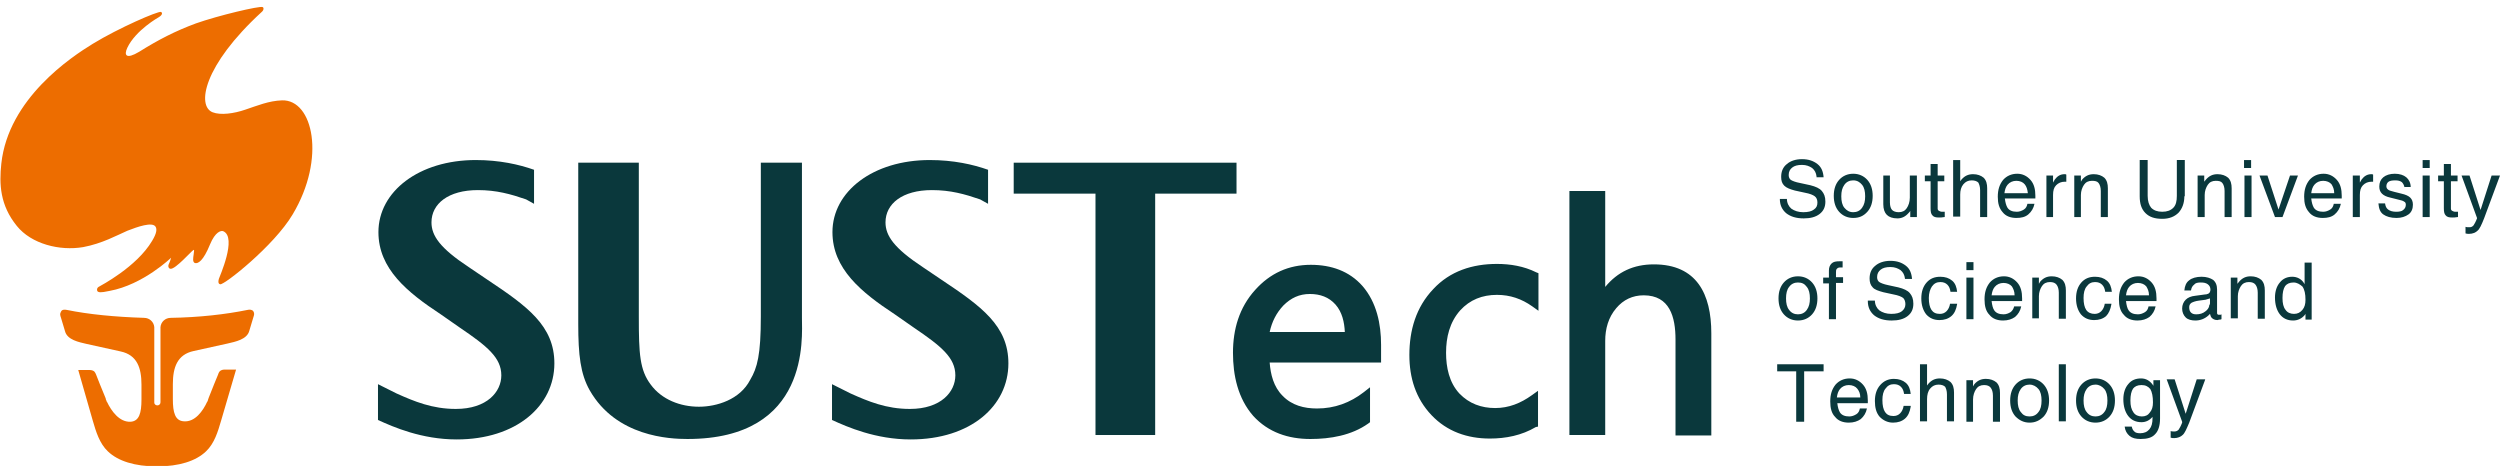 <?xml version="1.0" encoding="utf-8"?>
<!-- Generator: Adobe Illustrator 28.0.0, SVG Export Plug-In . SVG Version: 6.00 Build 0)  -->
<svg version="1.1" id="图层_1" xmlns="http://www.w3.org/2000/svg" xmlns:xlink="http://www.w3.org/1999/xlink" x="0px" y="0px"
	 viewBox="0 0 565.5 105.4" style="enable-background:new 0 0 565.5 105.4;" xml:space="preserve">
<style type="text/css">
	.st0{fill:#ED6D00;}
	.st1{fill:#0A383C;}
</style>
<g>
	<path class="st0" d="M34.9,91.1V74c-0.1-1.2-1.1-2.1-2.3-2.1l0.1,0C26,71.7,20,71.1,15.1,70.1c-0.5-0.1-1.1-0.1-1.3,0.4
		c-0.3,0.5-0.2,0.8,0,1.4c0.2,0.6,0.9,3,0.9,3c0.5,2,3.2,2.5,4.9,2.9l7.7,1.7c3.7,0.8,4.7,3.7,4.7,7.5v3.4l0,0c0,3-0.5,4.9-2.5,5
		c-2.5,0.1-4.3-2.4-5.3-4.5c0,0-0.1-0.1-0.1-0.1l0-0.1c-0.1-0.2-0.2-0.4-0.2-0.6c-0.7-1.6-2.1-5.2-2.1-5.2s-0.2-0.6-0.5-0.9
		c-0.3-0.2-0.6-0.3-1-0.3h-2.6L21,95.2c0.7,2.4,1.5,5.1,3.4,6.9c2.3,2.2,6.1,3.4,11.1,3.4c5,0,8.8-1.2,11.1-3.4
		c1.9-1.8,2.7-4.5,3.4-6.9l3.4-11.6h-2.6c-0.4,0-0.7,0.1-1,0.3c-0.3,0.2-0.5,0.9-0.5,0.9s-1.5,3.6-2.1,5.2c-0.1,0.2-0.1,0.4-0.2,0.6
		l0,0.1c0,0,0,0.1-0.1,0.1c-1,2.2-2.8,4.7-5.3,4.5c-2-0.1-2.5-2-2.5-5v0v-3.4c0-3.8,1-6.7,4.7-7.5l7.7-1.7c1.7-0.4,4.4-0.9,4.9-2.9
		c0,0,0.7-2.4,0.9-3c0.2-0.6,0.3-0.9,0-1.4C57,70,56.4,70,56,70.1c-4.9,1-10.9,1.7-17.5,1.8l0.1,0c-1.2,0-2.2,0.9-2.3,2.1v17
		c0,0.4-0.3,0.7-0.7,0.7C35.2,91.7,34.9,91.4,34.9,91.1"/>
	<path class="st0" d="M35.9,3.9c0,0-5.2,2.9-7.1,6.9c-0.8,1.7-0.3,2.7,2.7,0.9C35.8,9,39.7,7,44.3,5.3c5.1-1.8,14.4-4,15.1-3.7
		c0.3,0.1,0.3,0.7-0.2,1.1C45.9,14.9,44.5,24,48.1,25.4c1.8,0.7,4.8,0.3,7.4-0.6c2.7-0.9,5.3-2,8.3-2.1c7-0.2,10,13.1,2.4,25.8
		C62,55.6,50.6,64.6,49.8,64.3c-0.4-0.1-0.5-0.5-0.3-1.2c0.1-0.4,4.2-9.4,1-10.8c-0.5-0.2-1.8,0.1-3,3c-1.5,3.7-2.7,4.4-3.4,4.2
		c-0.6-0.2-0.4-1.2-0.3-1.9c0.1-0.7,0.2-1.3-0.1-1c-0.4,0.2-4,4.3-5.1,4.2c-0.4,0-0.7-0.5-0.4-1.1c0.3-0.6,0.5-1.4,0.5-1.4
		s-6.3,6.1-13.9,7.5c-0.6,0.1-2.1,0.5-2.6,0.2c-0.3-0.1-0.4-0.8,0.1-1.1c0.5-0.3,8.6-4.5,12.1-10.4c1.1-1.8,1.1-2.7,0.8-3.2
		c-0.7-1.2-4.1,0-6.4,0.9c-2.3,1-5.7,2.9-10,3.7c-5.3,0.9-11.7-0.7-15-4.8c-3.8-4.7-4-9.4-3.5-14.1C1.9,22.3,16.1,12.9,21,9.9
		c5.9-3.6,14.7-7.4,15.4-7.2C36.7,2.8,36.9,3.3,35.9,3.9"/>
	<path class="st1" d="M144.5,36.8v34.9c0,8.3,0.2,12,2.7,15.3c2.5,3.4,6.7,5,10.9,5c4,0,9.3-1.6,11.6-6.1c1.6-2.7,2.4-5.6,2.4-14.3
		V36.8h9.3v35.1c0,4.4,1.9,27.4-25.9,27.4c-4,0-16.1-0.5-22.1-11c-2.1-3.7-2.6-8-2.6-15V36.8H144.5z"/>
	<path class="st1" d="M221.7,45.1c-3.5-1.2-6.7-2.1-10.9-2.1c-6.7,0-10.5,3.1-10.5,7.3c0,3,1.9,5.8,8.4,10.1l4.3,2.9
		c9,6,15.1,10.4,15.1,18.9c0,9.6-8.5,17.2-22.1,17.2c-7.9,0-14.3-2.8-17.8-4.4l0-8.1l4.2,2.1c4,1.8,8.1,3.5,13.4,3.5
		c7.1,0,10.3-3.9,10.3-7.6c0-4-3.2-6.6-9.4-10.8l-4.3-3c-7.6-5-14.1-10.3-14.1-18.6c0-9.2,9.2-16.3,22-16.3c5.4,0,9.8,1,13.2,2.2
		l0,7.7L221.7,45.1z"/>
	<path class="st1" d="M119,45.1c-3.5-1.2-6.7-2.1-10.9-2.1c-6.7,0-10.5,3.1-10.5,7.3c0,3,1.9,5.8,8.4,10.1l4.3,2.9
		c9,6,15.1,10.4,15.1,18.9c0,9.6-8.6,17.2-22.1,17.2c-7.9,0-14.3-2.8-17.8-4.4l0-8.1l4.2,2.1c4,1.8,8.1,3.5,13.4,3.5
		c7.1,0,10.3-3.9,10.3-7.6c0-4-3.2-6.6-9.4-10.8l-4.3-3c-7.6-5-14.1-10.3-14.1-18.6c0-9.2,9.2-16.3,22-16.3c5.4,0,9.8,1,13.2,2.2
		l0,7.7L119,45.1z"/>
	<polygon class="st1" points="279.7,36.8 279.7,43.8 261.3,43.8 261.3,98.4 247.8,98.4 247.8,43.8 229.3,43.8 229.3,36.8 	"/>
	<path class="st1" d="M304.2,75.1c-0.1-2.2-0.6-4.5-2.1-6.2c-1.5-1.7-3.5-2.4-5.8-2.4c-2.4,0-4.3,0.9-6,2.6c-1.6,1.7-2.6,3.7-3.1,6
		H304.2z M363.1,64.9c2.8-3.4,6.4-5.1,11-5.1c9.7,0,13,6.7,13,15.6v23.1h-8.1V76.8c0-5.1-1.3-10-7.2-10c-2.5,0-4.6,1-6.2,2.9
		c-1.8,2.1-2.5,4.7-2.5,7.4v21.3H355V43.2h8.1V64.9z M347.4,96.6c-3.2,1.9-6.8,2.6-10.4,2.6c-5.1,0-9.7-1.6-13.2-5.3
		c-3.6-3.8-5-8.5-5-13.6c0-5.6,1.5-10.8,5.4-14.9c3.8-4.1,8.9-5.7,14.4-5.7c3,0,6.1,0.5,8.9,1.9l0.5,0.2v8.5l-1.4-1
		c-2.4-1.7-5-2.6-8-2.6c-3.3,0-6.1,1.1-8.3,3.5c-2.4,2.7-3.2,6.1-3.2,9.6c0,3.3,0.7,6.7,3,9.2c2.2,2.3,5,3.3,8.1,3.3
		c3.1,0,5.8-1.1,8.3-2.9l1.4-1v8.1L347.4,96.6z M287.2,82c0.2,2.7,0.9,5.5,2.9,7.5c2.1,2.2,4.9,2.9,7.8,2.9c4,0,7.5-1.3,10.6-3.7
		l1.4-1.1v7.9l-0.4,0.3c-3.8,2.7-8.6,3.5-13.1,3.5c-5,0-9.5-1.5-12.9-5.2c-3.5-4-4.6-9.2-4.6-14.3c0-5.3,1.4-10.2,5-14.2
		c3.4-3.8,7.6-5.7,12.6-5.7c4.6,0,8.7,1.4,11.7,4.8c3.2,3.7,4.2,8.6,4.2,13.3V82H287.2z"/>
	<path class="st1" d="M498.8,85.9l-3.6,9.7c-0.6,1.4-1,2.4-1.5,2.8c-0.4,0.4-1.1,0.7-1.9,0.7c-0.3,0-0.5,0-0.8-0.1v-1.5
		c0.2,0.1,0.5,0.1,0.9,0.1c0.4,0,0.7-0.2,0.9-0.4c0.2-0.3,0.5-0.8,0.8-1.6l0-0.2v0l-3.5-9.6h0.9h0.9l2.5,7.8l2.5-7.8h0.9H498.8z
		 M484.4,87.1c-0.9,0-1.5,0.3-1.9,0.8c-0.4,0.6-0.6,1.5-0.6,2.7c0,1.2,0.2,2,0.7,2.7c0.4,0.6,1.1,0.9,1.9,0.9c0.8,0,1.4-0.3,1.8-0.9
		c0.5-0.6,0.7-1.3,0.7-2.3c0-1.3-0.2-2.3-0.6-3C485.9,87.4,485.3,87.1,484.4,87.1 M484.1,98c0.9,0,1.6-0.3,2.1-0.9
		c0.5-0.6,0.7-1.4,0.7-2.5v-0.3l0,0c-0.7,0.8-1.5,1.2-2.5,1.2c-1.3,0-2.3-0.5-3-1.4c-0.7-0.9-1.1-2.2-1.1-3.8c0-1.4,0.4-2.6,1.1-3.4
		c0.7-0.9,1.7-1.3,2.9-1.3c1.1,0,2,0.5,2.7,1.5l0.1,0.2v-1.3h1.5v8.7c0,1.6-0.4,2.8-1.1,3.5c-0.7,0.8-1.8,1.1-3.3,1.1
		c-1.1,0-1.9-0.2-2.5-0.7c-0.6-0.5-1-1.2-1.1-2.1h1.6c0.1,0.5,0.3,0.9,0.7,1.2C483.1,97.9,483.6,98,484.1,98 M474,94.2
		c0.8,0,1.5-0.3,2-1c0.5-0.6,0.7-1.5,0.7-2.6c0-1.1-0.2-2-0.7-2.6c-0.5-0.6-1.2-1-2-1c-0.8,0-1.5,0.3-2,1c-0.5,0.7-0.7,1.5-0.7,2.6
		c0,1.1,0.2,2,0.7,2.6C472.5,93.9,473.2,94.2,474,94.2 M474,95.6c-1.3,0-2.4-0.5-3.2-1.4c-0.8-0.9-1.2-2.1-1.2-3.6
		c0-1.5,0.4-2.7,1.2-3.6c0.8-0.9,1.9-1.4,3.2-1.4c1.3,0,2.4,0.5,3.2,1.4c0.8,0.9,1.2,2.1,1.2,3.6c0,1.5-0.4,2.7-1.2,3.6
		C476.4,95.1,475.3,95.6,474,95.6 M465.7,95.4V82.4h0.8h0.8v12.9h-0.8H465.7z M459.1,94.2c0.8,0,1.5-0.3,2-1
		c0.5-0.6,0.7-1.5,0.7-2.6c0-1.1-0.2-2-0.7-2.6c-0.5-0.6-1.2-1-2-1c-0.8,0-1.5,0.3-2,1c-0.5,0.7-0.7,1.5-0.7,2.6
		c0,1.1,0.2,2,0.7,2.6C457.6,93.9,458.2,94.2,459.1,94.2 M459.1,95.6c-1.3,0-2.3-0.5-3.2-1.4c-0.8-0.9-1.2-2.1-1.2-3.6
		c0-1.5,0.4-2.7,1.2-3.6c0.8-0.9,1.9-1.4,3.2-1.4c1.3,0,2.4,0.5,3.2,1.4c0.8,0.9,1.2,2.1,1.2,3.6c0,1.5-0.4,2.7-1.2,3.6
		C461.4,95.1,460.4,95.6,459.1,95.6 M444.8,95.4v-9.4h0.7h0.8v1.4l0.3-0.5c0.7-0.8,1.5-1.2,2.6-1.2c1,0,1.8,0.3,2.4,0.8
		c0.6,0.6,0.8,1.4,0.8,2.4v6.5h-0.8h-0.8v-5.9c0-0.8-0.2-1.4-0.5-1.8c-0.3-0.4-0.8-0.6-1.5-0.6c-0.8,0-1.4,0.3-1.8,0.9
		c-0.4,0.6-0.7,1.4-0.7,2.4v5h-0.8H444.8z M434.3,95.4V82.4h0.8h0.8v4.8l0.3-0.4c0.7-0.8,1.5-1.2,2.6-1.2c1,0,1.8,0.3,2.4,0.8
		c0.6,0.6,0.8,1.4,0.8,2.4v6.5h-0.8h-0.8v-6.1c0-0.8-0.2-1.3-0.4-1.7c-0.3-0.3-0.8-0.5-1.5-0.5c-0.8,0-1.4,0.3-1.9,0.9
		c-0.5,0.6-0.7,1.4-0.7,2.4v5h-0.8H434.3z M432.2,92L432.2,92c-0.2,1.2-0.6,2.1-1.3,2.7c-0.7,0.6-1.6,0.9-2.7,0.9
		c-1.2,0-2.2-0.5-3-1.3c-0.8-0.9-1.1-2.1-1.1-3.6c0-1.5,0.4-2.7,1.2-3.6c0.8-0.9,1.8-1.4,3.1-1.4c1.1,0,2,0.3,2.7,0.9
		c0.7,0.6,1,1.5,1.1,2.5h-1.5c-0.1-0.7-0.3-1.2-0.7-1.6c-0.4-0.4-0.9-0.6-1.6-0.6c-0.8,0-1.4,0.3-1.9,1c-0.5,0.6-0.7,1.5-0.7,2.6
		c0,1.2,0.2,2.1,0.6,2.7c0.4,0.6,1,0.9,1.9,0.9c0.6,0,1.1-0.2,1.5-0.6c0.4-0.4,0.7-1,0.8-1.7H432.2z M420.8,89.9L420.8,89.9
		c0-0.9-0.3-1.5-0.7-2c-0.4-0.5-1.1-0.8-1.9-0.8c-0.8,0-1.5,0.3-2,0.9c-0.4,0.5-0.6,1.1-0.7,1.9H420.8z M418.2,95.6
		c-1.3,0-2.4-0.4-3.1-1.3c-0.8-0.8-1.1-2-1.1-3.5c0-1.6,0.4-2.8,1.2-3.8c0.8-0.9,1.9-1.4,3.2-1.4c1.2,0,2.2,0.5,3,1.4
		c0.8,0.9,1.1,2.1,1.1,3.6l0,0.6h-6.9c0.1,0.9,0.3,1.6,0.6,2.1c0.4,0.6,1.1,0.9,2.1,0.9c0.6,0,1.1-0.2,1.6-0.5
		c0.5-0.3,0.7-0.8,0.8-1.3h1.6c-0.2,1-0.7,1.8-1.4,2.4C420.2,95.3,419.3,95.6,418.2,95.6 M406.3,95.4V84H402v-0.8v-0.8h10.5v0.8V84
		h-4.4v11.4h-0.9H406.3z M518.8,63.9c-0.9,0-1.5,0.3-1.9,0.8c-0.4,0.6-0.6,1.5-0.6,2.7c0,1.2,0.2,2.1,0.7,2.7
		c0.4,0.6,1.1,0.9,1.9,0.9c0.8,0,1.4-0.3,1.9-0.9c0.5-0.6,0.7-1.3,0.7-2.3c0-1.3-0.2-2.3-0.7-3C520.2,64.3,519.6,63.9,518.8,63.9
		 M518.7,72.5c-1.3,0-2.3-0.5-3-1.4c-0.7-0.9-1.1-2.2-1.1-3.8c0-1.4,0.4-2.6,1.1-3.4c0.7-0.9,1.7-1.3,2.8-1.3s2.1,0.5,2.7,1.5
		l0.1,0.2v-4.9h0.8h0.8v12.9h-0.7h-0.7v-1.3l-0.2,0.3C520.6,72.1,519.7,72.5,518.7,72.5 M504.6,72.2v-9.4h0.7h0.8v1.4l0.4-0.5
		c0.7-0.8,1.5-1.2,2.6-1.2c1,0,1.8,0.3,2.4,0.8c0.6,0.6,0.8,1.4,0.8,2.4v6.4h-0.8h-0.8v-5.9c0-0.8-0.2-1.4-0.5-1.8
		c-0.3-0.4-0.8-0.6-1.5-0.6c-0.8,0-1.4,0.3-1.8,0.9c-0.4,0.6-0.7,1.4-0.7,2.3v5h-0.8H504.6z M499.9,68.5v-1c-0.3,0.1-0.6,0.2-1,0.3
		l-1.5,0.2c-0.8,0.1-1.3,0.3-1.7,0.5c-0.4,0.3-0.5,0.6-0.5,1c0,0.5,0.1,0.9,0.4,1.2c0.3,0.3,0.7,0.4,1.2,0.4c0.8,0,1.5-0.2,2.1-0.7
		c0.4-0.3,0.7-0.7,0.8-1.1c0-0.1,0-0.2,0.1-0.4C499.9,68.9,499.9,68.7,499.9,68.5 M496.6,72.5c-0.9,0-1.7-0.2-2.2-0.7
		c-0.5-0.5-0.8-1.2-0.8-2c0-0.8,0.3-1.5,0.8-2c0.5-0.5,1.2-0.8,2.2-0.9l2.2-0.3c0.2,0,0.3,0,0.5-0.1c0.2,0,0.4-0.2,0.5-0.3
		c0.1-0.2,0.2-0.4,0.2-0.6v-0.1c0-0.5-0.2-0.9-0.6-1.2c-0.4-0.3-0.9-0.4-1.6-0.4c-0.7,0-1.2,0.1-1.5,0.5c-0.4,0.3-0.6,0.7-0.7,1.3
		h-1.5c0.1-1,0.4-1.8,1.1-2.3c0.6-0.5,1.6-0.8,2.8-0.8c1.1,0,2,0.3,2.6,0.7c0.6,0.5,0.9,1.2,0.9,2.2v5.2c0,0.2,0,0.3,0.1,0.4
		c0.1,0.1,0.2,0.1,0.4,0.1c0.1,0,0.1,0,0.2,0c0.1,0,0.2,0,0.3-0.1v1.1c-0.2,0.1-0.3,0.1-0.5,0.1c-0.2,0-0.3,0.1-0.4,0.1
		c-0.6,0-1-0.2-1.3-0.5c-0.2-0.2-0.3-0.5-0.4-0.9c-0.1,0.1-0.3,0.3-0.4,0.4C498.7,72.1,497.7,72.5,496.6,72.5 M486.1,66.8
		L486.1,66.8c0-0.9-0.3-1.5-0.6-2c-0.4-0.5-1.1-0.8-1.9-0.8c-0.8,0-1.5,0.3-2,0.9c-0.4,0.5-0.6,1.1-0.7,1.9H486.1z M483.5,72.5
		c-1.3,0-2.4-0.4-3.1-1.3c-0.8-0.8-1.1-2-1.1-3.5c0-1.6,0.4-2.8,1.2-3.8c0.8-0.9,1.9-1.4,3.2-1.4c1.2,0,2.2,0.5,3,1.4
		c0.8,0.9,1.1,2.1,1.1,3.6l0,0.6h-6.9c0.1,0.9,0.3,1.7,0.6,2.1c0.4,0.6,1.1,0.9,2.1,0.9c0.6,0,1.1-0.2,1.6-0.5
		c0.5-0.3,0.7-0.8,0.8-1.3h1.6c-0.2,1-0.7,1.8-1.4,2.4C485.5,72.2,484.6,72.5,483.5,72.5 M477.6,68.8L477.6,68.8
		c-0.2,1.2-0.6,2.1-1.2,2.7c-0.7,0.6-1.6,0.9-2.7,0.9c-1.2,0-2.2-0.4-3-1.3c-0.7-0.9-1.1-2.1-1.1-3.6c0-1.5,0.4-2.7,1.2-3.6
		c0.8-0.9,1.8-1.3,3.1-1.3c1.1,0,2,0.3,2.7,0.9c0.7,0.6,1,1.5,1.1,2.5h-1.5c-0.1-0.7-0.3-1.2-0.7-1.6c-0.4-0.4-0.9-0.6-1.6-0.6
		c-0.8,0-1.4,0.3-1.9,1c-0.5,0.6-0.7,1.5-0.7,2.6c0,1.2,0.2,2.1,0.6,2.7c0.4,0.6,1.1,0.9,1.9,0.9c0.6,0,1.1-0.2,1.5-0.6
		c0.4-0.4,0.7-1,0.8-1.7H477.6z M459.7,72.2v-9.4h0.7h0.8v1.4l0.3-0.5c0.7-0.8,1.5-1.2,2.6-1.2c1,0,1.8,0.3,2.4,0.8
		c0.6,0.6,0.8,1.4,0.8,2.4v6.4h-0.8h-0.8v-5.9c0-0.8-0.2-1.4-0.5-1.8c-0.3-0.4-0.8-0.6-1.5-0.6c-0.8,0-1.4,0.3-1.8,0.9
		c-0.4,0.6-0.7,1.4-0.7,2.3v5h-0.8H459.7z M455.7,66.8L455.7,66.8c0-0.9-0.3-1.5-0.6-2c-0.4-0.5-1.1-0.8-1.9-0.8
		c-0.8,0-1.5,0.3-2,0.9c-0.4,0.5-0.6,1.1-0.7,1.9H455.7z M453.1,72.5c-1.3,0-2.4-0.4-3.1-1.3c-0.8-0.8-1.1-2-1.1-3.5
		c0-1.6,0.4-2.8,1.2-3.8c0.8-0.9,1.9-1.4,3.2-1.4c1.2,0,2.2,0.5,3,1.4c0.8,0.9,1.1,2.1,1.1,3.6l0,0.6h-6.9c0.1,0.9,0.3,1.7,0.6,2.1
		c0.4,0.6,1.1,0.9,2.1,0.9c0.6,0,1.1-0.2,1.6-0.5c0.4-0.3,0.7-0.8,0.8-1.3h1.6c-0.2,1-0.7,1.8-1.4,2.4
		C455.1,72.2,454.2,72.5,453.1,72.5 M444.8,59.3h1.6v1.8h-1.6V59.3z M444.8,72.2v-9.4h0.8h0.8v9.4h-0.8H444.8z M442.7,68.8
		L442.7,68.8c-0.2,1.2-0.6,2.1-1.3,2.7c-0.7,0.6-1.6,0.9-2.7,0.9c-1.2,0-2.2-0.4-3-1.3c-0.7-0.9-1.1-2.1-1.1-3.6
		c0-1.5,0.4-2.7,1.2-3.6c0.8-0.9,1.8-1.3,3.1-1.3c1.1,0,2,0.3,2.7,0.9c0.7,0.6,1,1.5,1.1,2.5h-1.5c-0.1-0.7-0.3-1.2-0.7-1.6
		c-0.4-0.4-0.9-0.6-1.6-0.6c-0.8,0-1.4,0.3-1.9,1c-0.4,0.6-0.7,1.5-0.7,2.6c0,1.2,0.2,2.1,0.6,2.7c0.4,0.6,1,0.9,1.9,0.9
		c0.6,0,1.1-0.2,1.5-0.6c0.4-0.4,0.7-1,0.8-1.7H442.7z M430.9,63L430.9,63c-0.1-0.8-0.4-1.4-1-1.9c-0.6-0.4-1.3-0.7-2.3-0.7
		c-1,0-1.7,0.2-2.2,0.6c-0.5,0.4-0.8,0.9-0.8,1.7c0,0.5,0.2,0.9,0.5,1.1c0.3,0.2,1,0.5,2,0.7l2.3,0.5c1.2,0.3,2.1,0.7,2.6,1.3
		c0.5,0.6,0.8,1.3,0.8,2.4c0,1.2-0.4,2.1-1.3,2.8c-0.9,0.7-2.1,1-3.6,1c-1.7,0-3-0.4-4-1.2c-0.9-0.8-1.4-1.8-1.4-3.2v-0.1h1.6
		c0,0.9,0.4,1.7,1,2.2c0.7,0.5,1.6,0.8,2.7,0.8c1.1,0,1.9-0.2,2.4-0.6c0.5-0.4,0.8-0.9,0.8-1.6c0-0.6-0.2-1.1-0.5-1.4
		c-0.4-0.3-1.1-0.6-2.2-0.8l-2.3-0.5c-1.1-0.3-2-0.6-2.4-1.1c-0.5-0.5-0.7-1.2-0.7-2c0-1.2,0.4-2.2,1.3-2.9c0.8-0.7,2-1.1,3.4-1.1
		c1.5,0,2.6,0.4,3.5,1.1c0.9,0.7,1.3,1.7,1.4,3H430.9z M415.3,64.1L415.3,64.1v8.1h-0.8h-0.8v-8.1h-1.3v-1.3h1.3v-1.6
		c0-0.7,0.2-1.2,0.6-1.6c0.4-0.4,1-0.5,1.8-0.5l0.7,0v1.4l-0.6,0c-0.3,0-0.5,0.1-0.7,0.3c-0.2,0.2-0.2,0.5-0.2,0.8v1.1h1.6v1.3
		H415.3z M406.7,71.1c0.8,0,1.5-0.3,2-1c0.5-0.7,0.7-1.5,0.7-2.6c0-1.1-0.2-2-0.7-2.6c-0.5-0.7-1.1-1-2-1c-0.8,0-1.5,0.3-2,1
		c-0.5,0.6-0.7,1.5-0.7,2.6c0,1.1,0.2,2,0.7,2.6C405.2,70.8,405.9,71.1,406.7,71.1 M406.7,72.5c-1.3,0-2.4-0.5-3.2-1.4
		c-0.8-0.9-1.2-2.1-1.2-3.6c0-1.5,0.4-2.7,1.2-3.6c0.8-0.9,1.9-1.4,3.2-1.4c1.3,0,2.4,0.5,3.2,1.4c0.8,0.9,1.2,2.1,1.2,3.6
		c0,1.5-0.4,2.7-1.2,3.6C409.1,72,408,72.5,406.7,72.5 M565.5,39.7l-3.6,9.7c-0.6,1.5-1,2.4-1.5,2.8c-0.4,0.4-1.1,0.7-1.9,0.7
		c-0.3,0-0.5,0-0.8-0.1v-1.5c0.2,0.1,0.5,0.1,0.9,0.1c0.4,0,0.6-0.1,0.9-0.4c0.2-0.3,0.5-0.8,0.8-1.6l0-0.1v0l-3.5-9.6h0.9h0.9
		l2.5,7.8l2.5-7.8h0.9H565.5z M555.9,49.1c-0.5,0.1-0.9,0.1-1.2,0.1c-0.7,0-1.2-0.1-1.5-0.5c-0.3-0.3-0.4-0.8-0.4-1.6V41h-1.3v-1.3
		h1.3v-2.6h1.6v2.6h1.5V41h-1.5v6.2c0,0.2,0.1,0.4,0.3,0.5c0.2,0.1,0.4,0.2,0.7,0.2h0.6V49.1z M548,36.2h1.6V38H548V36.2z M548,49.1
		v-9.4h0.8h0.8v9.4h-0.8H548z M543.9,42.4L543.9,42.4c-0.1-0.5-0.3-0.9-0.6-1.2c-0.4-0.3-0.9-0.4-1.5-0.4c-0.7,0-1.2,0.1-1.5,0.3
		c-0.3,0.2-0.5,0.6-0.5,1c0,0.3,0.1,0.6,0.4,0.8c0.2,0.2,0.7,0.3,1.4,0.5l1.6,0.4c0.9,0.2,1.6,0.5,2,0.9c0.4,0.4,0.6,0.9,0.6,1.6
		c0,0.9-0.3,1.7-1,2.2c-0.7,0.5-1.6,0.8-2.7,0.8c-1.3,0-2.3-0.3-3-0.8c-0.7-0.5-1-1.3-1.1-2.5h1.5c0.1,0.7,0.3,1.1,0.7,1.4
		c0.4,0.3,1,0.5,1.8,0.5c0.7,0,1.3-0.1,1.6-0.4c0.4-0.3,0.6-0.7,0.6-1.2c0-0.3-0.1-0.6-0.4-0.7c-0.2-0.2-0.7-0.3-1.5-0.5l-1.6-0.4
		c-0.9-0.2-1.5-0.5-1.9-0.9c-0.4-0.4-0.6-0.9-0.6-1.6c0-0.9,0.3-1.6,0.9-2.1c0.6-0.5,1.5-0.8,2.6-0.8c1.1,0,2,0.3,2.6,0.8
		c0.6,0.5,1,1.3,1,2.2H543.9z M532.2,49.1v-9.4h0.8h0.8v1.6c0.1-0.2,0.3-0.5,0.4-0.7c0.6-0.8,1.3-1.2,2.2-1.2c0.1,0,0.3,0,0.4,0.1
		v1.6l-0.3,0c-0.9,0-1.5,0.3-2,0.8c-0.5,0.5-0.7,1.2-0.7,2.2v5H533H532.2z M528,43.7L528,43.7c0-0.9-0.3-1.5-0.6-2
		c-0.4-0.5-1.1-0.8-1.9-0.8c-0.8,0-1.5,0.3-2,0.9c-0.4,0.5-0.6,1.1-0.7,1.9H528z M525.4,49.3c-1.3,0-2.4-0.4-3.1-1.3
		c-0.8-0.9-1.1-2-1.1-3.5c0-1.6,0.4-2.8,1.2-3.8c0.8-0.9,1.9-1.4,3.2-1.4c1.2,0,2.2,0.5,3,1.4c0.8,0.9,1.1,2.1,1.1,3.6l0,0.6h-6.9
		c0.1,0.9,0.3,1.6,0.6,2.1c0.4,0.6,1.1,0.9,2.1,0.9c0.6,0,1.1-0.2,1.6-0.5c0.5-0.3,0.7-0.8,0.8-1.3h1.6c-0.2,1-0.7,1.8-1.4,2.4
		C527.4,49.1,526.5,49.3,525.4,49.3 M511.1,39.7L511.1,39.7h0.9h0.9l2.5,7.7l2.6-7.7h0.9h0.9l-3.5,9.4h-0.8h-0.9L511.1,39.7z
		 M507.6,36.2h1.6V38h-1.6V36.2z M507.7,49.1v-9.4h0.8h0.8v9.4h-0.8H507.7z M497.1,49.1v-9.4h0.7h0.8v1.4l0.4-0.5
		c0.7-0.8,1.5-1.2,2.6-1.2c1,0,1.8,0.3,2.4,0.8c0.6,0.6,0.8,1.4,0.8,2.4v6.5H504h-0.8v-5.9c0-0.8-0.2-1.4-0.5-1.8
		c-0.3-0.4-0.8-0.5-1.5-0.5c-0.8,0-1.4,0.3-1.8,0.9c-0.4,0.6-0.7,1.4-0.7,2.3v5h-0.8H497.1z M494.1,44.4c0,1.6-0.5,2.8-1.3,3.7
		c-0.9,0.9-2.1,1.4-3.7,1.4c-1.7,0-2.9-0.4-3.8-1.3c-0.9-0.9-1.3-2.1-1.3-3.8v-8.2h0.9h0.9v8.1c0,1.2,0.3,2.1,0.8,2.7
		c0.6,0.6,1.4,0.9,2.5,0.9c1.1,0,1.9-0.3,2.5-0.9c0.6-0.6,0.8-1.5,0.8-2.7v-8.1h0.9h0.9V44.4z M469.2,49.1v-9.4h0.7h0.8v1.4l0.3-0.5
		c0.7-0.8,1.5-1.2,2.6-1.2c1,0,1.8,0.3,2.4,0.8c0.6,0.6,0.8,1.4,0.8,2.4v6.5h-0.8h-0.8v-5.9c0-0.8-0.2-1.4-0.5-1.8
		c-0.3-0.4-0.8-0.5-1.5-0.5c-0.8,0-1.4,0.3-1.8,0.9c-0.4,0.6-0.7,1.4-0.7,2.3v5H470H469.2z M462.9,49.1v-9.4h0.7h0.8v1.6
		c0.1-0.2,0.3-0.5,0.4-0.7c0.6-0.8,1.3-1.2,2.2-1.2c0.1,0,0.3,0,0.4,0.1v1.6l-0.3,0c-0.9,0-1.5,0.3-2,0.8c-0.5,0.5-0.7,1.2-0.7,2.2
		v5h-0.8H462.9z M458.7,43.7L458.7,43.7c-0.1-0.9-0.3-1.5-0.7-2c-0.4-0.5-1.1-0.8-1.9-0.8c-0.8,0-1.5,0.3-2,0.9
		c-0.4,0.5-0.6,1.1-0.7,1.9H458.7z M456.1,49.3c-1.3,0-2.4-0.4-3.1-1.3c-0.8-0.9-1.1-2-1.1-3.5c0-1.6,0.4-2.8,1.2-3.8
		c0.8-0.9,1.9-1.4,3.2-1.4c1.2,0,2.2,0.5,3,1.4c0.8,0.9,1.1,2.1,1.1,3.6l0,0.6h-6.9c0.1,0.9,0.3,1.6,0.6,2.1
		c0.4,0.6,1.1,0.9,2.1,0.9c0.6,0,1.1-0.2,1.6-0.5c0.5-0.3,0.7-0.8,0.8-1.3h1.6c-0.2,1-0.7,1.8-1.4,2.4
		C458.1,49.1,457.2,49.3,456.1,49.3 M441.8,49.1V36.2h0.8h0.8v4.8l0.3-0.4c0.7-0.8,1.5-1.2,2.6-1.2c1,0,1.8,0.3,2.4,0.8
		c0.6,0.6,0.8,1.4,0.8,2.4v6.5h-0.8h-0.8V43c0-0.8-0.2-1.3-0.4-1.7c-0.3-0.3-0.8-0.5-1.5-0.5c-0.8,0-1.4,0.3-1.9,0.9
		c-0.5,0.6-0.7,1.4-0.7,2.3v5h-0.8H441.8z M439.8,49.1c-0.5,0.1-0.9,0.1-1.2,0.1c-0.7,0-1.2-0.1-1.5-0.5c-0.3-0.3-0.4-0.8-0.4-1.6
		V41h-1.3v-1.3h1.3v-2.6h1.6v2.6h1.5V41h-1.5v6.2c0,0.2,0.1,0.4,0.3,0.5c0.2,0.1,0.4,0.2,0.7,0.2h0.6V49.1z M427.5,39.7v6.1
		c0,0.8,0.2,1.4,0.5,1.7c0.3,0.3,0.8,0.5,1.5,0.5c0.8,0,1.4-0.3,1.8-0.9c0.4-0.6,0.7-1.4,0.7-2.4v-5h0.8h0.8v9.4h-0.7h-0.8v-1.4
		c-0.1,0.2-0.2,0.3-0.4,0.5c-0.7,0.8-1.5,1.2-2.5,1.2c-1.1,0-1.9-0.3-2.4-0.8c-0.5-0.5-0.8-1.3-0.8-2.4v-6.5h0.8H427.5z M419.2,48
		c0.8,0,1.5-0.3,2-1c0.5-0.7,0.7-1.5,0.7-2.6s-0.2-2-0.7-2.6c-0.5-0.6-1.1-1-2-1c-0.8,0-1.5,0.3-2,1c-0.5,0.7-0.7,1.5-0.7,2.6
		s0.2,2,0.7,2.6C417.7,47.6,418.3,48,419.2,48 M419.2,49.3c-1.3,0-2.4-0.5-3.2-1.4c-0.8-0.9-1.2-2.1-1.2-3.6c0-1.5,0.4-2.7,1.2-3.6
		c0.8-0.9,1.9-1.4,3.2-1.4c1.3,0,2.4,0.5,3.2,1.4c0.8,0.9,1.2,2.1,1.2,3.6c0,1.5-0.4,2.7-1.2,3.6C421.5,48.9,420.5,49.3,419.2,49.3
		 M410.9,39.9L410.9,39.9c-0.1-0.8-0.4-1.4-1-1.9c-0.6-0.4-1.3-0.7-2.3-0.7c-1,0-1.7,0.2-2.2,0.6c-0.5,0.4-0.8,0.9-0.8,1.7
		c0,0.5,0.2,0.9,0.5,1.1c0.3,0.2,1,0.5,2.1,0.7l2.3,0.5c1.2,0.3,2.1,0.7,2.6,1.3c0.5,0.6,0.8,1.3,0.8,2.4c0,1.2-0.4,2.1-1.3,2.8
		c-0.9,0.7-2.1,1-3.6,1c-1.7,0-3-0.4-4-1.2c-0.9-0.8-1.4-1.8-1.4-3.2V45h1.6c0,0.9,0.4,1.7,1,2.2c0.7,0.5,1.6,0.8,2.7,0.8
		c1.1,0,1.9-0.2,2.4-0.6c0.6-0.4,0.8-0.9,0.8-1.6c0-0.6-0.2-1.1-0.6-1.4c-0.4-0.3-1.1-0.6-2.2-0.8l-2.3-0.5
		c-1.1-0.3-1.9-0.6-2.4-1.1c-0.5-0.5-0.7-1.1-0.7-2c0-1.2,0.4-2.2,1.3-2.9c0.8-0.7,2-1.1,3.4-1.1c1.5,0,2.6,0.4,3.5,1.1
		c0.9,0.7,1.3,1.7,1.4,3H410.9z"/>
</g>
</svg>
